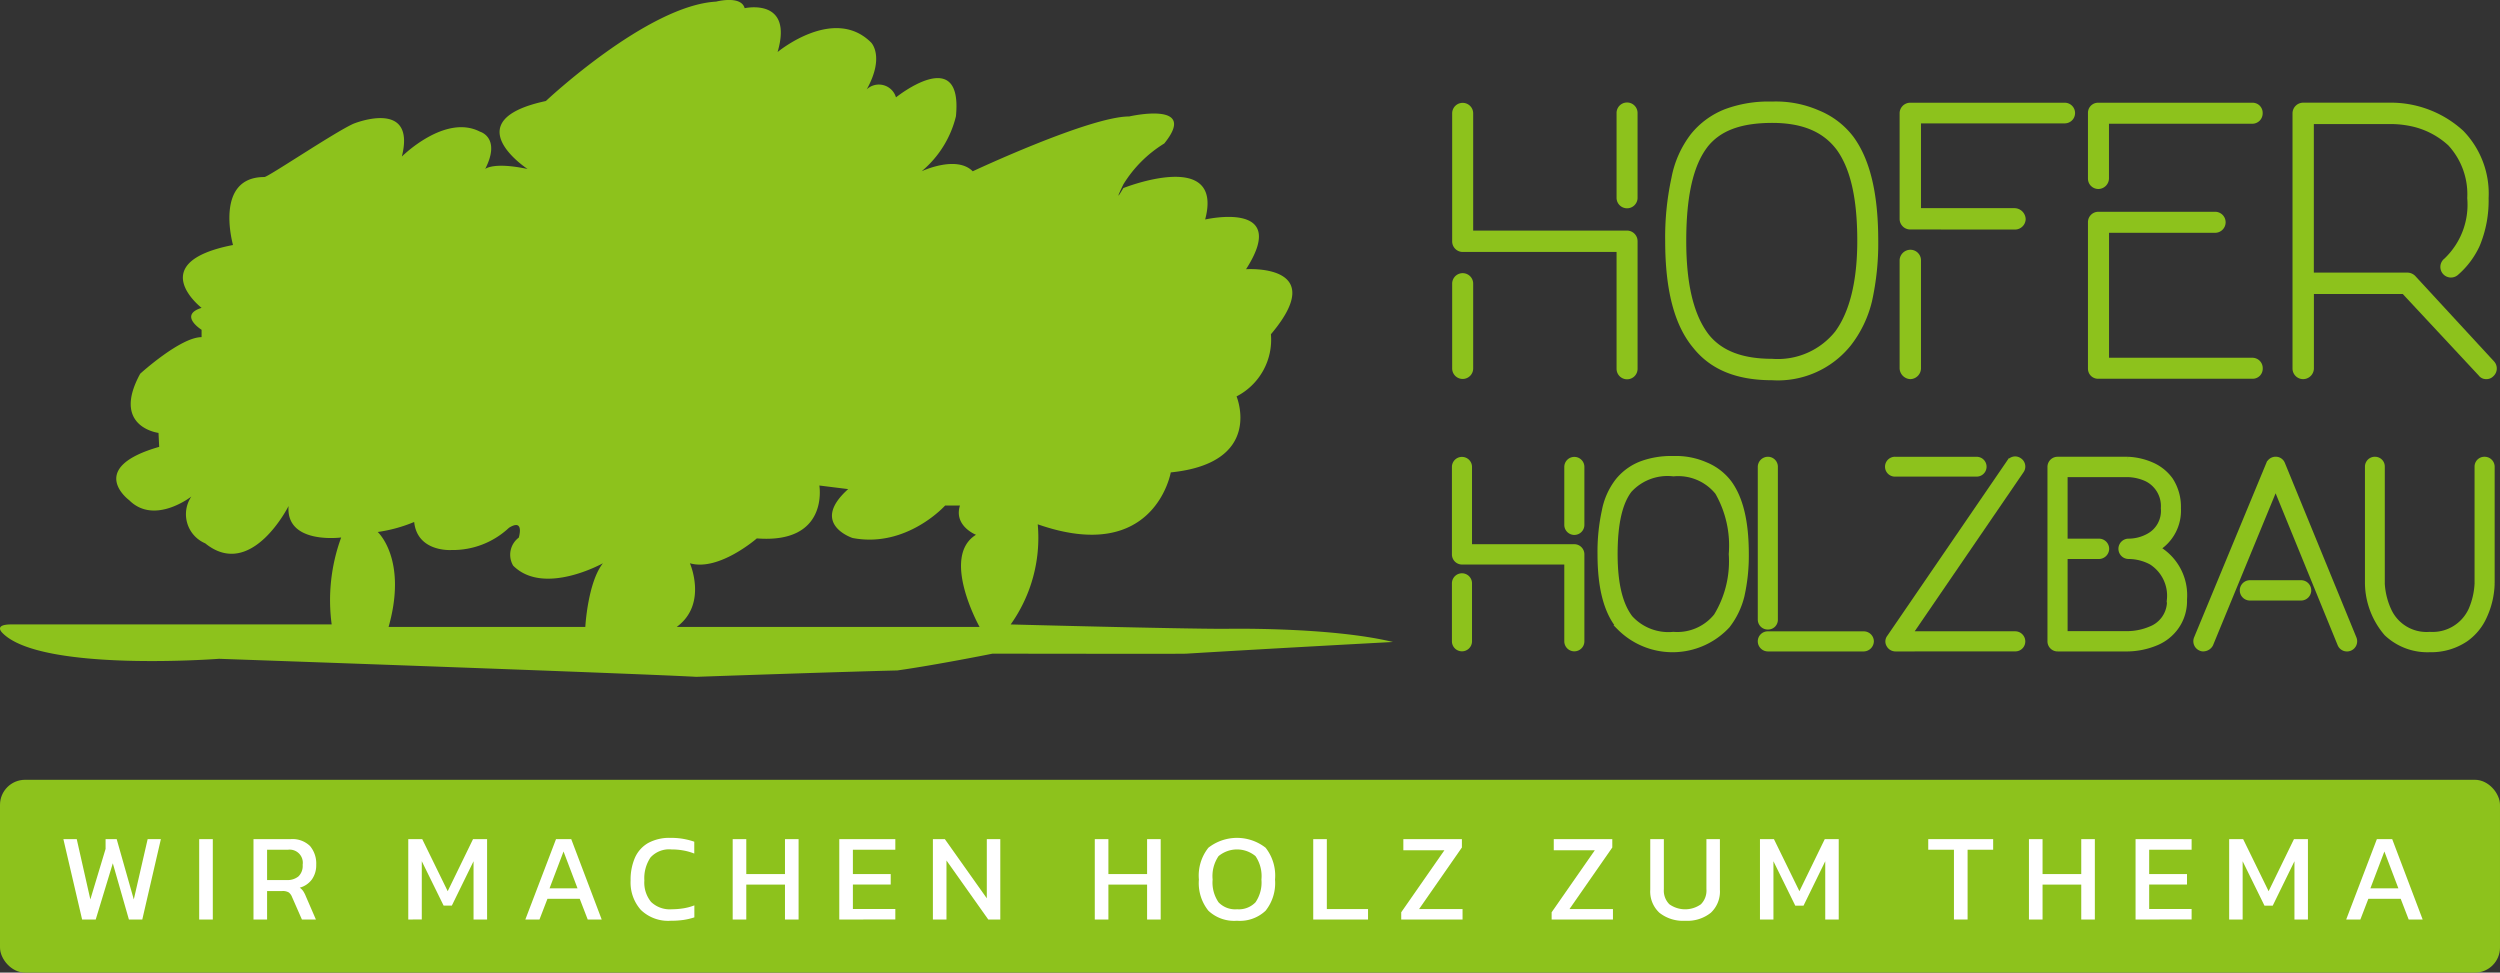 <svg xmlns="http://www.w3.org/2000/svg" width="195.582" height="76.091" viewBox="0 0 195.582 76.091">
  <rect x="0" y="0" width="195.582" height="76.091" fill="#333333" stroke="none"/>
  <g id="Logo_Simpel_voll_quer_4c_positiv" data-name="Logo Simpel voll quer 4c positiv" transform="translate(97.791 38.046)">
    <g id="Gruppe_6501" data-name="Gruppe 6501" transform="translate(-97.791 -38.046)">
      <g id="Gruppe_6497" data-name="Gruppe 6497" transform="translate(0)">
        <path id="Pfad_23532" data-name="Pfad 23532" d="M.9,48.849H25.948a14.266,14.266,0,0,1,.743-6.8s-4.346.572-4.117-2.459c0,0-2.917,5.833-6.519,2.917a2.475,2.475,0,0,1-1.086-3.66s-2.888,2.259-4.861.286c0,0-3.431-2.516,2.345-4.174L12.4,33.867s-3.717-.457-1.43-4.632c0,0,3.145-2.859,4.8-2.859V25.8s-1.83-1.144,0-1.715c0,0-4.575-3.545,2.459-4.918,0,0-1.513-5.318,2.459-5.318.286,0,5.547-3.545,6.976-4.174,0,0,4.918-2,3.774,2.573,0,0,3.374-3.374,6.119-1.944,0,0,1.658.457.4,2.917,0,0,.629-.572,3.317,0,0,0-5.776-3.774,1.43-5.318,0,0,7.948-7.481,13.324-7.777,0,0,1.944-.514,2.23.515,0,0,3.831-.858,2.574,3.431,0,0,4.4-3.66,7.319-.743,0,0,1.086,1.086-.343,3.66a1.393,1.393,0,0,1,2.287.629s5.261-4.232,4.689,1.487A8.081,8.081,0,0,1,72.1,13.4s2.716-1.286,4,0c0,0,9.149-4.289,12.237-4.289,0,0,5.49-1.258,2.745,2.116a9.712,9.712,0,0,0-3.2,3.2c-.858,1.773,0,.286,0,.286s7.892-3.145,6.4,2.459c0,0,6.69-1.544,3.2,3.889,0,0,6.633-.458,1.945,5.089a4.983,4.983,0,0,1-2.688,4.861s2.173,5.2-5.147,5.947c0,0-1.257,7.262-10.407,4.06a11.7,11.7,0,0,1-2.116,7.834s12.924.343,16.755.343c0,0,8.177-.171,13.152,1.029,0,0-9.173.489-16.183.915-.4.024-11.551,0-15.154,0,0,0-4.377.88-7.438,1.312,0,0-4.252.1-15.742.5,0,0-2.082-.167-37.32-1.411,0,0-13.867,1.057-16.926-2C.216,49.535-.585,48.849.9,48.849Zm52.036.2h23.7s-3.072-5.487-.282-7.211c0,0-1.756-.69-1.254-2.289h-1.16S70.933,42.9,66.7,42.089c0,0-3.386-1.1-.345-3.825L64.1,37.983s.784,4.577-4.891,4.138c0,0-2.978,2.6-5.235,1.944C53.972,44.065,55.383,47.262,52.938,49.049Zm-22.541,0H45.79s.188-3.48,1.379-4.984c0,0-4.624,2.586-7.022.188a1.677,1.677,0,0,1,.439-2.195s.47-1.536-.768-.768a6.424,6.424,0,0,1-4.5,1.74s-2.665.188-2.916-2.195a11.56,11.56,0,0,1-2.852.784S31.9,43.75,30.4,49.049Z" transform="translate(0 0)" fill="#8dc21c"/>
      </g>
      <g id="Gruppe_6498" data-name="Gruppe 6498" transform="translate(113.607 7.946)">
        <path id="Pfad_23533" data-name="Pfad 23533" d="M291.135,40.466V31.354H279.081a.831.831,0,0,1-.807-.837V20.511a.822.822,0,1,1,1.644,0v9.17h12.054a.831.831,0,0,1,.807.836v9.948a.822.822,0,1,1-1.643,0Zm-12.861,0V33.834a.822.822,0,0,1,1.644,0v6.632a.822.822,0,1,1-1.644,0Zm12.861-13.322V20.511a.822.822,0,1,1,1.643,0v6.633a.822.822,0,0,1-1.643,0Z" transform="translate(-278.274 -19.588)" fill="#8dc21c"/>
        <path id="Pfad_23534" data-name="Pfad 23534" d="M321.288,38.726c-1.47-1.759-2.192-4.5-2.192-8.363a21.887,21.887,0,0,1,.49-4.931A8.034,8.034,0,0,1,321.115,22a6.405,6.405,0,0,1,2.711-1.961,9.814,9.814,0,0,1,3.633-.576,8.39,8.39,0,0,1,3.662.692,6.416,6.416,0,0,1,2.711,2.076c1.3,1.788,1.932,4.441,1.932,8.132a20.912,20.912,0,0,1-.49,4.729,9.059,9.059,0,0,1-1.643,3.432,7.309,7.309,0,0,1-6.172,2.739C324.663,41.263,322.644,40.427,321.288,38.726Zm1.1-15.687c-1.1,1.442-1.644,3.835-1.644,7.324,0,3.46.606,5.825,1.759,7.325,1.038,1.3,2.682,1.9,4.959,1.9a5.75,5.75,0,0,0,4.932-2.134c1.124-1.529,1.73-3.922,1.73-7.094,0-3.287-.519-5.594-1.586-7.094-1.067-1.442-2.711-2.134-5.075-2.134C325.009,21.136,323.393,21.741,322.385,23.039Z" transform="translate(-302.431 -19.463)" fill="#8dc21c"/>
        <path id="Pfad_23535" data-name="Pfad 23535" d="M364.854,29.595a.831.831,0,0,1-.837-.808v-8.3a.831.831,0,0,1,.837-.808h12.053a.808.808,0,1,1,0,1.615H365.69v6.633h7.324a.887.887,0,0,1,.865.865.838.838,0,0,1-.865.808Zm-.837,10.871V31.988a.851.851,0,0,1,.837-.807.831.831,0,0,1,.836.807v8.478a.856.856,0,0,1-.836.837A.877.877,0,0,1,364.017,40.466Z" transform="translate(-329.012 -19.588)" fill="#8dc21c"/>
        <path id="Pfad_23536" data-name="Pfad 23536" d="M400.108,25.587v-5.1a.788.788,0,0,1,.807-.808h12.054a.788.788,0,0,1,.807.808.812.812,0,0,1-.807.836H401.752v4.268a.837.837,0,0,1-.837.836A.813.813,0,0,1,400.108,25.587Zm.807,15.687a.788.788,0,0,1-.807-.808V29.047a.812.812,0,0,1,.807-.837h9.141a.822.822,0,1,1,0,1.644h-8.3V39.63h11.218a.812.812,0,0,1,.807.836.788.788,0,0,1-.807.808Z" transform="translate(-350.368 -19.588)" fill="#8dc21c"/>
        <path id="Pfad_23537" data-name="Pfad 23537" d="M455.023,41.071a.741.741,0,0,1-.576.231.709.709,0,0,1-.577-.288l-5.94-6.373H440.98v5.854a.851.851,0,0,1-.837.808.832.832,0,0,1-.836-.808V20.511a.837.837,0,0,1,.836-.836h7.036a8.4,8.4,0,0,1,5.479,2.192,7.043,7.043,0,0,1,1.99,5.277,9.209,9.209,0,0,1-.692,3.72,6.653,6.653,0,0,1-1.7,2.278.829.829,0,1,1-1.067-1.268,5.813,5.813,0,0,0,1.787-4.729A5.637,5.637,0,0,0,451.5,23.02a6.205,6.205,0,0,0-2.768-1.471,7.841,7.841,0,0,0-1.557-.2h-6.2V32.969h7.353a.888.888,0,0,1,.577.259l6.171,6.69A.819.819,0,0,1,455.023,41.071Z" transform="translate(-373.564 -19.588)" fill="#8dc21c"/>
      </g>
      <g id="Gruppe_6499" data-name="Gruppe 6499" transform="translate(113.812 35.899)">
        <path id="Pfad_23538" data-name="Pfad 23538" d="M287.567,102.288V96.06h-8.239a.568.568,0,0,1-.552-.572V88.649a.562.562,0,1,1,1.124,0v6.268h8.239a.568.568,0,0,1,.552.572v6.8a.562.562,0,1,1-1.124,0Zm-8.791,0V97.755a.562.562,0,0,1,1.124,0v4.533a.562.562,0,1,1-1.124,0Zm8.791-9.106V88.649a.562.562,0,1,1,1.124,0v4.533a.562.562,0,0,1-1.124,0Z" transform="translate(-278.776 -88.018)" fill="#8dc21c" stroke="#8dc21c" stroke-miterlimit="10" stroke-width="0.448"/>
        <path id="Pfad_23539" data-name="Pfad 23539" d="M308.179,101.1c-1.005-1.2-1.5-3.075-1.5-5.716a14.961,14.961,0,0,1,.335-3.371,5.485,5.485,0,0,1,1.045-2.345,4.369,4.369,0,0,1,1.853-1.34,6.7,6.7,0,0,1,2.483-.394,5.744,5.744,0,0,1,2.5.473,4.388,4.388,0,0,1,1.853,1.42c.887,1.222,1.32,3.035,1.32,5.558a14.323,14.323,0,0,1-.335,3.233,6.191,6.191,0,0,1-1.124,2.345,5.837,5.837,0,0,1-8.436.138Zm.749-10.722c-.749.986-1.124,2.621-1.124,5.006,0,2.365.414,3.981,1.2,5.006a4.063,4.063,0,0,0,3.39,1.3,3.931,3.931,0,0,0,3.371-1.458,8.242,8.242,0,0,0,1.182-4.849,8.4,8.4,0,0,0-1.084-4.849,3.979,3.979,0,0,0-3.469-1.458A4.055,4.055,0,0,0,308.928,90.377Z" transform="translate(-295.289 -87.933)" fill="#8dc21c" stroke="#8dc21c" stroke-miterlimit="10" stroke-width="0.448"/>
        <path id="Pfad_23540" data-name="Pfad 23540" d="M337.386,100.593V88.649a.572.572,0,0,1,.572-.572.556.556,0,0,1,.552.572v11.944a.539.539,0,0,1-.552.552A.555.555,0,0,1,337.386,100.593Zm.572,2.266a.572.572,0,0,1-.572-.572.556.556,0,0,1,.572-.552h7.49a.568.568,0,0,1,.572.552.586.586,0,0,1-.572.572Z" transform="translate(-313.458 -88.018)" fill="#8dc21c" stroke="#8dc21c" stroke-miterlimit="10" stroke-width="0.448"/>
        <path id="Pfad_23541" data-name="Pfad 23541" d="M362.406,89.149a.553.553,0,1,1,0-1.1h6.287a.552.552,0,1,1,0,1.1Zm0,13.679a.566.566,0,0,1-.513-.3.506.506,0,0,1,.04-.572l9.362-13.679a.535.535,0,0,1,.769-.158.554.554,0,0,1,.158.788L363.469,101.7h8.3a.569.569,0,0,1,.552.572.551.551,0,0,1-.552.552Z" transform="translate(-327.913 -87.987)" fill="#8dc21c" stroke="#8dc21c" stroke-miterlimit="10" stroke-width="0.448"/>
        <path id="Pfad_23542" data-name="Pfad 23542" d="M403.372,99.016a3.485,3.485,0,0,1-.67,2.188,3.588,3.588,0,0,1-1.5,1.182,5.986,5.986,0,0,1-2.247.473h-5.5a.568.568,0,0,1-.552-.572V88.649a.568.568,0,0,1,.552-.572h5.519a5.169,5.169,0,0,1,1.911.454,3.511,3.511,0,0,1,1.4,1.143,3.822,3.822,0,0,1,.611,2.207,3.476,3.476,0,0,1-1.656,3.153.985.985,0,0,0,.138.06A4.214,4.214,0,0,1,403.372,99.016Zm-1.124,0a3.131,3.131,0,0,0-1.439-2.937,3.82,3.82,0,0,0-1.754-.453h-.04a.572.572,0,0,1-.02-1.143h.059a3.276,3.276,0,0,0,1.518-.394,2.254,2.254,0,0,0,1.2-2.207,2.387,2.387,0,0,0-1.34-2.325,3.765,3.765,0,0,0-1.458-.336H394.03v5.263h2.681a.572.572,0,0,1,.571.572.585.585,0,0,1-.571.572H394.03v6.091h4.928a4.771,4.771,0,0,0,1.793-.375A2.338,2.338,0,0,0,402.249,99.016Z" transform="translate(-346.312 -88.018)" fill="#8dc21c" stroke="#8dc21c" stroke-miterlimit="10" stroke-width="0.448"/>
        <path id="Pfad_23543" data-name="Pfad 23543" d="M432.859,102.82a.565.565,0,0,1-.729-.3l-5.065-12.4-5.105,12.4a.641.641,0,0,1-.532.335.426.426,0,0,1-.217-.039.573.573,0,0,1-.316-.749l5.657-13.659a.565.565,0,0,1,.513-.335.544.544,0,0,1,.512.335l5.6,13.659A.573.573,0,0,1,432.859,102.82Zm-3.232-4.514a.572.572,0,0,0-.572-.572h-4.021a.572.572,0,0,0,0,1.143h4.021A.572.572,0,0,0,429.626,98.307Z" transform="translate(-362.849 -88.018)" fill="#8dc21c" stroke="#8dc21c" stroke-miterlimit="10" stroke-width="0.448"/>
        <path id="Pfad_23544" data-name="Pfad 23544" d="M455.216,101.657a6.118,6.118,0,0,1-1.478-3.863V88.649a.549.549,0,0,1,.572-.572.54.54,0,0,1,.532.572v9.145a5.808,5.808,0,0,0,.513,2.069,3.262,3.262,0,0,0,3.233,1.912,3.327,3.327,0,0,0,3.252-1.951,5.874,5.874,0,0,0,.473-2.05V88.649a.544.544,0,0,1,.552-.572.56.56,0,0,1,.572.572v9.125a6.5,6.5,0,0,1-.592,2.543,4.313,4.313,0,0,1-1.439,1.774,4.805,4.805,0,0,1-2.818.828A4.628,4.628,0,0,1,455.216,101.657Z" transform="translate(-382.309 -88.018)" fill="#8dc21c" stroke="#8dc21c" stroke-miterlimit="10" stroke-width="0.448"/>
      </g>
      <rect id="Rechteck_848" data-name="Rechteck 848" width="195.582" height="15.086" rx="1.963" transform="translate(0 61.005)" fill="#8dc21c"/>
      <g id="Gruppe_6500" data-name="Gruppe 6500" transform="translate(4.959 65.549)">
        <path id="Pfad_23545" data-name="Pfad 23545" d="M13.611,167.087,12.146,160.8h1.045l1.064,4.717,1.192-3.955V160.8h.869l1.338,4.717,1.084-4.717h1.035l-1.455,6.289H17.272l-1.259-4.4-1.338,4.4Z" transform="translate(-12.146 -160.7)" fill="#fff"/>
        <path id="Pfad_23546" data-name="Pfad 23546" d="M38.169,167.087V160.8h1.065v6.289Z" transform="translate(-27.545 -160.7)" fill="#fff"/>
        <path id="Pfad_23547" data-name="Pfad 23547" d="M48.575,167.087V160.8h2.89A1.963,1.963,0,0,1,53,161.34a2.128,2.128,0,0,1,.483,1.47,1.911,1.911,0,0,1-.332,1.132,1.732,1.732,0,0,1-.957.654,1.084,1.084,0,0,1,.273.274,2.161,2.161,0,0,1,.2.391l.791,1.826H52.364l-.772-1.758a.831.831,0,0,0-.259-.361.915.915,0,0,0-.512-.108H49.639v2.227ZM49.639,164h1.543a1.354,1.354,0,0,0,.908-.283,1.131,1.131,0,0,0,.332-.908,1.028,1.028,0,0,0-1.142-1.182H49.639Z" transform="translate(-33.703 -160.7)" fill="#fff"/>
        <path id="Pfad_23548" data-name="Pfad 23548" d="M78.234,167.087V160.8h1.093l1.992,4.072L83.3,160.8H84.4v6.289H83.341v-4.56L81.642,166H81l-1.709-3.476v4.56Z" transform="translate(-51.253 -160.7)" fill="#fff"/>
        <path id="Pfad_23549" data-name="Pfad 23549" d="M100.67,167.087l2.4-6.289h1.191l2.383,6.289h-1.094l-.625-1.621H102.4l-.625,1.621Zm1.894-2.441h2.187l-1.093-2.881Z" transform="translate(-64.53 -160.7)" fill="#fff"/>
        <path id="Pfad_23550" data-name="Pfad 23550" d="M124,167.043a3.066,3.066,0,0,1-2.349-.85,3.221,3.221,0,0,1-.8-2.295,4.312,4.312,0,0,1,.337-1.782,2.486,2.486,0,0,1,1.03-1.152,3.466,3.466,0,0,1,1.768-.405,5.456,5.456,0,0,1,1.846.3v.928a4.42,4.42,0,0,0-.835-.239,5.092,5.092,0,0,0-.932-.083,1.97,1.97,0,0,0-1.655.625,2.906,2.906,0,0,0-.483,1.807,2.386,2.386,0,0,0,.527,1.675,2.117,2.117,0,0,0,1.631.572,5.7,5.7,0,0,0,.9-.074,4.146,4.146,0,0,0,.854-.23v.938a5.292,5.292,0,0,1-.844.2A6.734,6.734,0,0,1,124,167.043Z" transform="translate(-76.476 -160.559)" fill="#fff"/>
        <path id="Pfad_23551" data-name="Pfad 23551" d="M140.4,167.087V160.8h1.064v2.734h3.027V160.8h1.065v6.289h-1.065v-2.734h-3.027v2.734Z" transform="translate(-88.039 -160.7)" fill="#fff"/>
        <path id="Pfad_23552" data-name="Pfad 23552" d="M160.827,167.087V160.8h4.385v.83h-3.32v1.9h2.959v.821h-2.959v1.914h3.32v.82Z" transform="translate(-100.127 -160.7)" fill="#fff"/>
        <path id="Pfad_23553" data-name="Pfad 23553" d="M178.766,167.087V160.8h.937l3.281,4.629V160.8h1.055v6.289H183.1l-3.271-4.619v4.619Z" transform="translate(-110.742 -160.7)" fill="#fff"/>
        <path id="Pfad_23554" data-name="Pfad 23554" d="M209.789,167.087V160.8h1.065v2.734h3.027V160.8h1.064v6.289h-1.064v-2.734h-3.027v2.734Z" transform="translate(-129.1 -160.7)" fill="#fff"/>
        <path id="Pfad_23555" data-name="Pfad 23555" d="M232.717,167.043a2.934,2.934,0,0,1-2.236-.786,3.447,3.447,0,0,1-.742-2.436,3.5,3.5,0,0,1,.742-2.49,3.633,3.633,0,0,1,4.477,0,3.519,3.519,0,0,1,.737,2.49,3.462,3.462,0,0,1-.737,2.436A2.932,2.932,0,0,1,232.717,167.043Zm0-.9a1.807,1.807,0,0,0,1.45-.543,2.733,2.733,0,0,0,.464-1.782,2.778,2.778,0,0,0-.464-1.831,2.258,2.258,0,0,0-2.89,0,2.776,2.776,0,0,0-.464,1.831,2.73,2.73,0,0,0,.464,1.782A1.8,1.8,0,0,0,232.717,166.145Z" transform="translate(-140.905 -160.559)" fill="#fff"/>
        <path id="Pfad_23556" data-name="Pfad 23556" d="M251.649,167.087V160.8h1.064v5.469h3.223v.82Z" transform="translate(-153.87 -160.7)" fill="#fff"/>
        <path id="Pfad_23557" data-name="Pfad 23557" d="M268.511,167.087v-.566l3.379-4.853h-3.213V160.8h4.58v.654l-3.349,4.815h3.4v.82Z" transform="translate(-163.848 -160.7)" fill="#fff"/>
        <path id="Pfad_23558" data-name="Pfad 23558" d="M297.334,167.087v-.566l3.379-4.853H297.5V160.8h4.579v.654l-3.349,4.815h3.4v.82Z" transform="translate(-180.904 -160.7)" fill="#fff"/>
        <path id="Pfad_23559" data-name="Pfad 23559" d="M318.965,167.185a2.969,2.969,0,0,1-2.016-.625,2.265,2.265,0,0,1-.718-1.806V160.8h1.064v3.916a1.509,1.509,0,0,0,.435,1.181,2.131,2.131,0,0,0,2.461,0,1.509,1.509,0,0,0,.434-1.181V160.8h1.055v3.955a2.273,2.273,0,0,1-.713,1.806A2.935,2.935,0,0,1,318.965,167.185Z" transform="translate(-192.086 -160.7)" fill="#fff"/>
        <path id="Pfad_23560" data-name="Pfad 23560" d="M337.255,167.087V160.8h1.094l1.992,4.072,1.982-4.072h1.094v6.289h-1.055v-4.56l-1.7,3.476h-.644l-1.709-3.476v4.56Z" transform="translate(-204.527 -160.7)" fill="#fff"/>
        <path id="Pfad_23561" data-name="Pfad 23561" d="M371.511,167.087v-5.459H369.5v-.83h5.078v.83h-2v5.459Z" transform="translate(-223.607 -160.7)" fill="#fff"/>
        <path id="Pfad_23562" data-name="Pfad 23562" d="M388.8,167.087V160.8h1.065v2.734h3.027V160.8h1.064v6.289h-1.064v-2.734h-3.027v2.734Z" transform="translate(-235.029 -160.7)" fill="#fff"/>
        <path id="Pfad_23563" data-name="Pfad 23563" d="M409.229,167.087V160.8h4.385v.83h-3.32v1.9h2.959v.821h-2.959v1.914h3.32v.82Z" transform="translate(-247.117 -160.7)" fill="#fff"/>
        <path id="Pfad_23564" data-name="Pfad 23564" d="M427.168,167.087V160.8h1.094l1.992,4.072,1.982-4.072h1.094v6.289h-1.055v-4.56l-1.7,3.476h-.644l-1.709-3.476v4.56Z" transform="translate(-257.733 -160.7)" fill="#fff"/>
        <path id="Pfad_23565" data-name="Pfad 23565" d="M449.6,167.087l2.4-6.289H453.2l2.383,6.289h-1.094l-.625-1.621h-2.53l-.625,1.621Zm1.894-2.441h2.188l-1.094-2.881Z" transform="translate(-271.01 -160.7)" fill="#fff"/>
      </g>
    </g>
  </g>
</svg>
